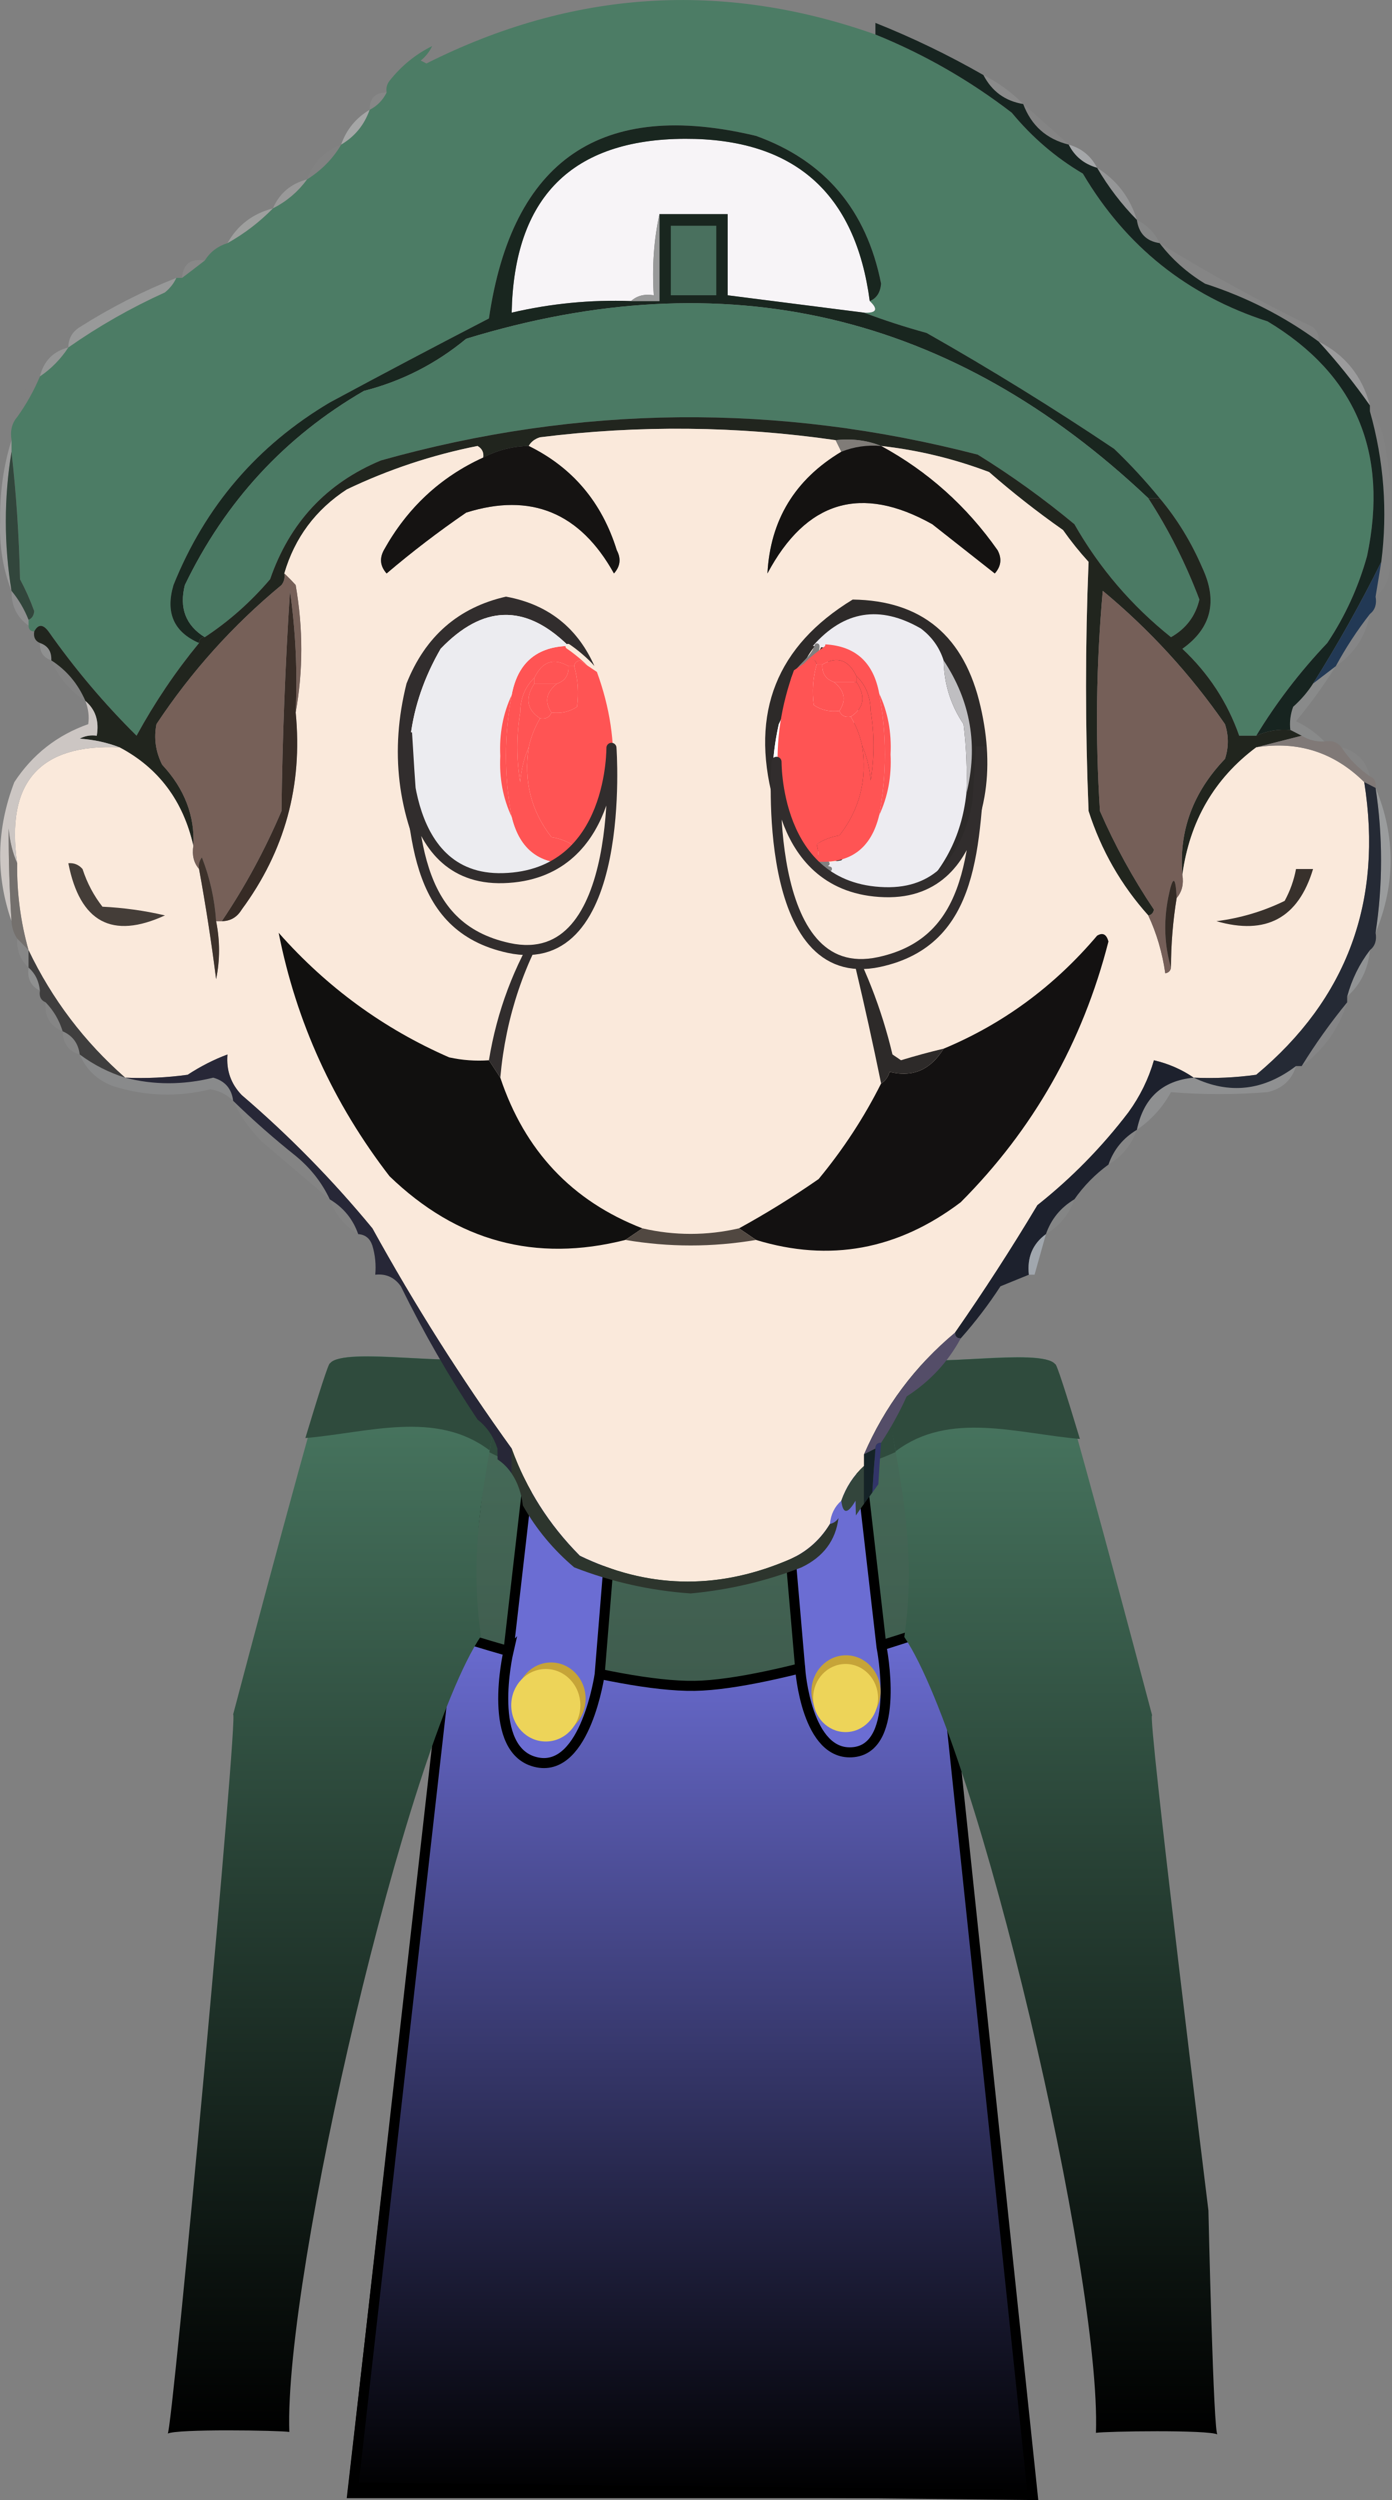 <svg version="1.1" xmlns="http://www.w3.org/2000/svg" xmlns:xlink="http://www.w3.org/1999/xlink" width="138.814" height="249.21" viewBox="0,0,138.814,249.21"><rect x="0" y="0" width="138.814" height="249.21" fill="#808080" stroke="none"/><defs><linearGradient x1="319.923" y1="175.459" x2="319.923" y2="307.459" gradientUnits="userSpaceOnUse" id="color-1"><stop offset="0" stop-color="#4c7b64"/><stop offset="1" stop-color="#2b2b2b"/></linearGradient><linearGradient x1="320.082" y1="221.496" x2="320.082" y2="308.146" gradientUnits="userSpaceOnUse" id="color-2"><stop offset="0" stop-color="#6b6dd3"/><stop offset="1" stop-color="#000000"/></linearGradient><linearGradient x1="355.96" y1="194.557" x2="355.96" y2="302.12" gradientUnits="userSpaceOnUse" id="color-3"><stop offset="0" stop-color="#4b7b64"/><stop offset="1" stop-color="#000000"/></linearGradient><linearGradient x1="284.132" y1="194.469" x2="284.132" y2="302.026" gradientUnits="userSpaceOnUse" id="color-4"><stop offset="0" stop-color="#4b7b64"/><stop offset="1" stop-color="#000000"/></linearGradient></defs><g transform="translate(-250.975,-59.441)"><g data-paper-data="{&quot;isPaintingLayer&quot;:true}" stroke-linecap="butt" stroke-linejoin="miter" stroke-miterlimit="10" stroke-dasharray="" stroke-dashoffset="0" style="mix-blend-mode: normal"><path d="M286.673,307.459l15.143,-131.842l37.783,-0.158l13.574,132z" fill="url(#color-1)" fill-rule="nonzero" stroke="#000000" stroke-width="2"/><path d="M299.54,204.072l3.121,-26.328l35.831,-0.142l2.767,26.106c0,0 -7.515,4.196 -21.559,4.51c-12.485,0.279 -20.16,-4.146 -20.16,-4.146z" fill="#2f4b3d" fill-rule="nonzero" stroke="#000000" stroke-width="0"/><path d="M286.203,307.396l9.625,-85.15c0,0 16.14,5.367 24.415,5.24c8.054,-0.123 24.591,-5.99 24.591,-5.99l9.125,86.65z" fill="url(#color-2)" fill-rule="nonzero" stroke="#000000" stroke-width="1"/><path d="M330.777,225.843l-2.722,-31.573l7.331,-1.111l3.5,30.462c0,0 1.98,9.946 -2.774,10.473c-4.72,0.523 -5.334,-8.251 -5.334,-8.251z" data-paper-data="{&quot;index&quot;:null}" fill="#6b6dd3" fill-rule="nonzero" stroke="#000000" stroke-width="1"/><path d="M301.666,224.121l3.5,-30.462l8.219,0.556l-2.611,32.129c0,0 -1.388,9.703 -6.189,8.778c-5.226,-1.007 -2.919,-11.001 -2.919,-11.001z" fill="#6b6dd3" fill-rule="nonzero" stroke="#000000" stroke-width="1"/><path d="M338.785,228.053c0,1.996 -1.543,3.614 -3.446,3.614c-1.903,0 -3.446,-1.618 -3.446,-3.614c0,-1.996 1.543,-3.614 3.446,-3.614c1.903,0 3.446,1.618 3.446,3.614z" fill="#c6a438" fill-rule="nonzero" stroke="none" stroke-width="0"/><path d="M309.374,228.77c0,1.996 -1.543,3.614 -3.446,3.614c-1.903,0 -3.446,-1.618 -3.446,-3.614c0,-1.996 1.543,-3.614 3.446,-3.614c1.903,0 3.446,1.618 3.446,3.614z" fill="#c6a438" fill-rule="nonzero" stroke="none" stroke-width="0"/><path d="M308.849,229.42c0,1.996 -1.543,3.614 -3.446,3.614c-1.903,0 -3.446,-1.618 -3.446,-3.614c0,-1.996 1.543,-3.614 3.446,-3.614c1.903,0 3.446,1.618 3.446,3.614z" fill="#edd459" fill-rule="nonzero" stroke="none" stroke-width="0"/><path d="M338.537,228.701c0,1.875 -1.449,3.395 -3.237,3.395c-1.788,0 -3.237,-1.52 -3.237,-3.395c0,-1.875 1.449,-3.395 3.237,-3.395c1.788,0 3.237,1.52 3.237,3.395z" fill="#edd459" fill-rule="nonzero" stroke="none" stroke-width="0"/><path d="M341.611,194.557c0.906,1.442 13.276,-0.944 14.535,0.889c0.319,-0.594 9.301,33.378 9.728,35c-0.593,-0.963 5.608,49.333 5.608,49.333c0,0 0.508,22.797 0.916,22.333c-0.888,-0.49 -11.188,-0.324 -12.131,-0.167c0.531,-15.625 -11.715,-68.291 -19.112,-79.333c2.254,-15.345 -5.01,-26.281 0.458,-28.056z" fill="url(#color-3)" fill-rule="evenodd" stroke="none" stroke-width="1"/><path d="M341.521,194.595c0.916,1.348 13.412,-0.882 14.684,0.831c0.104,-0.179 1.119,3.004 2.46,7.449c-6.172,-0.52 -13.014,-2.827 -18.353,1.218c-0.007,0.005 -0.014,0.011 -0.021,0.016c-0.982,-5.21 -1.761,-8.616 1.229,-9.514z" fill="#2f4b3d" fill-rule="nonzero" stroke="none" stroke-width="1"/><path d="M387.456,301.109c0.019,0.006 0.037,0.011 0.052,0.017c-0.017,0.013 -0.035,0.007 -0.052,-0.017z" fill="#2f4b3d" fill-rule="nonzero" stroke="none" stroke-width="1"/><path d="M298.939,222.524c-7.398,11.042 -19.643,63.708 -19.112,79.333c-0.943,-0.157 -11.243,-0.323 -12.131,0.167c0.408,0.464 7.116,-72.63 6.523,-71.667c0.427,-1.622 9.409,-35.594 9.728,-35c1.259,-1.833 13.628,0.553 14.535,-0.889c5.467,1.775 -1.796,12.711 0.458,28.056z" data-paper-data="{&quot;index&quot;:null}" fill="url(#color-4)" fill-rule="evenodd" stroke="none" stroke-width="1"/><path d="M298.571,194.506c2.99,0.898 2.211,4.304 1.229,9.514c-0.007,-0.005 -0.014,-0.011 -0.021,-0.016c-5.338,-4.045 -12.181,-1.738 -18.353,-1.218c1.342,-4.445 2.356,-7.628 2.46,-7.449c1.272,-1.713 13.768,0.517 14.684,-0.831z" data-paper-data="{&quot;index&quot;:null}" fill="#2f4b3d" fill-rule="nonzero" stroke="none" stroke-width="1"/><g stroke="none" stroke-width="1"><path d="M338.275,62.879c4.866,1.97 9.401,4.569 13.603,7.799c2.03,2.456 4.392,4.478 7.085,6.066c4.279,7.241 10.419,12.151 18.421,14.731c8.786,5.276 12.093,13.075 9.919,23.396c-0.867,3.115 -2.19,6.003 -3.968,8.665c-2.713,2.854 -5.075,5.936 -7.085,9.243c-0.567,0 -1.134,0 -1.7,0c-1.165,-3.326 -3.054,-6.214 -5.668,-8.665c2.891,-2.056 3.552,-4.752 1.984,-8.088c-1.096,-2.552 -2.513,-4.862 -4.251,-6.932c-1.395,-1.712 -2.907,-3.349 -4.534,-4.91c-6.089,-4.086 -12.324,-7.937 -18.704,-11.554c-2.173,-0.597 -4.25,-1.271 -6.235,-2.022c1.246,0.053 1.435,-0.332 0.567,-1.155c0.676,-0.272 1.054,-0.849 1.134,-1.733c-1.457,-7.353 -5.613,-12.263 -12.469,-14.731c-15.442,-3.695 -24.322,2.371 -26.639,18.197c-5.289,2.732 -10.579,5.524 -15.87,8.376c-7.241,4.295 -12.436,10.361 -15.587,18.197c-0.817,2.76 0.033,4.685 2.551,5.777c-2.349,2.852 -4.427,5.933 -6.235,9.243c-3.23,-3.196 -6.158,-6.662 -8.785,-10.398c-0.554,-0.736 -1.026,-0.736 -1.417,0c-0.378,0 -0.567,-0.192 -0.567,-0.578c0,-0.192 0,-0.385 0,-0.578c0.338,-0.136 0.527,-0.425 0.567,-0.867c-0.395,-1.094 -0.867,-2.152 -1.417,-3.177c-0.097,-4.339 -0.38,-8.576 -0.85,-12.709c0,-0.385 0,-0.77 0,-1.155c-0.152,-0.924 0.037,-1.694 0.567,-2.311c0.897,-1.249 1.653,-2.597 2.267,-4.044c1.134,-0.77 2.078,-1.733 2.834,-2.888c3.031,-2.123 6.243,-3.953 9.636,-5.488c0.499,-0.409 0.877,-0.891 1.134,-1.444c0.189,0 0.378,0 0.567,0c0.778,-0.584 1.533,-1.162 2.267,-1.733c0.531,-0.852 1.287,-1.429 2.267,-1.733c1.675,-0.937 3.187,-2.093 4.534,-3.466c1.365,-0.694 2.499,-1.656 3.401,-2.888c1.445,-0.911 2.579,-2.066 3.401,-3.466c1.368,-0.815 2.313,-1.97 2.834,-3.466c0.756,-0.385 1.322,-0.963 1.7,-1.733c-0.074,-0.427 0.02,-0.812 0.283,-1.155c1.179,-1.494 2.596,-2.65 4.251,-3.466c-0.257,0.554 -0.634,1.035 -1.134,1.444c0.189,0.096 0.378,0.193 0.567,0.289c14.572,-7.326 29.498,-8.289 44.777,-2.888z" fill="#4c7c65" fill-rule="evenodd"/><path d="M289.53,68.656c-0.378,0.77 -0.945,1.348 -1.7,1.733c0,-1.155 0.567,-1.733 1.7,-1.733z" fill="#fafbfb" fill-rule="evenodd" opacity="0.063"/><path d="M349.044,66.923c1.483,0.743 2.806,1.706 3.968,2.888c-1.799,-0.295 -3.122,-1.258 -3.968,-2.888z" fill="#e2e6e7" fill-rule="evenodd" opacity="0.102"/><path d="M287.83,70.389c-0.521,1.496 -1.466,2.651 -2.834,3.466c0.521,-1.496 1.466,-2.651 2.834,-3.466z" fill="#e7eaea" fill-rule="evenodd" opacity="0.361"/><path d="M353.011,69.811c1.575,1.364 3.087,2.712 4.534,4.044c-2.218,-0.549 -3.73,-1.897 -4.534,-4.044z" fill="#dee1e3" fill-rule="evenodd" opacity="0.051"/><path d="M337.708,89.452c0.868,0.823 0.679,1.208 -0.567,1.155c-4.537,-0.578 -9.071,-1.156 -13.603,-1.733c0,-2.696 0,-5.392 0,-8.088c-2.267,0 -4.534,0 -6.802,0c-0.559,2.582 -0.748,5.278 -0.567,8.088c-0.906,-0.155 -1.662,0.038 -2.267,0.578c-4.025,-0.144 -7.993,0.241 -11.903,1.155c0.239,-11.509 6.002,-17.285 17.287,-17.33c10.856,-0.025 16.996,5.367 18.421,16.175z" fill="#f7f4f7" fill-rule="evenodd"/><path d="M357.546,73.855c1.278,0.36 2.222,1.131 2.834,2.311c-1.301,-0.367 -2.245,-1.137 -2.834,-2.311z" fill="#ccd0d3" fill-rule="evenodd" opacity="0.498"/><path d="M284.996,73.855c-0.822,1.4 -1.955,2.555 -3.401,3.466c0.602,-1.663 1.736,-2.818 3.401,-3.466z" fill="#eceeed" fill-rule="evenodd" opacity="0.029"/><path d="M281.595,77.321c-0.902,1.232 -2.035,2.195 -3.401,2.888c0.645,-1.494 1.779,-2.457 3.401,-2.888z" fill="#eeefef" fill-rule="evenodd" opacity="0.231"/><path d="M360.38,76.166c1.968,1.234 3.291,2.967 3.968,5.199c-1.535,-1.565 -2.858,-3.298 -3.968,-5.199z" fill="#e1e4e8" fill-rule="evenodd" opacity="0.22"/><path d="M278.194,80.209c-1.348,1.374 -2.859,2.529 -4.534,3.466c1.002,-1.785 2.514,-2.94 4.534,-3.466z" fill="#e2e4e3" fill-rule="evenodd" opacity="0.306"/><path d="M364.347,81.365c1.043,0.521 1.799,1.291 2.267,2.311c-1.322,-0.193 -2.078,-0.963 -2.267,-2.311z" fill="#d5dada" fill-rule="evenodd" opacity="0.065"/><path d="M338.275,61.724c3.716,1.481 7.306,3.214 10.769,5.199c0.846,1.631 2.169,2.594 3.968,2.888c0.805,2.147 2.316,3.495 4.534,4.044c0.589,1.173 1.533,1.944 2.834,2.311c1.11,1.901 2.432,3.634 3.968,5.199c0.189,1.348 0.945,2.118 2.267,2.311c1.217,1.6 2.729,2.948 4.534,4.044c4.11,1.324 7.889,3.25 11.336,5.777c1.831,1.994 3.532,4.112 5.101,6.355c0,0.193 0,0.385 0,0.578c1.399,4.963 1.777,9.97 1.134,15.02c-2.052,4.139 -4.319,8.182 -6.802,12.131c-0.543,0.845 -1.204,1.615 -1.984,2.311c-0.278,0.747 -0.372,1.518 -0.283,2.311c-1.202,-0.101 -2.336,0.092 -3.401,0.578c2.01,-3.307 4.372,-6.389 7.085,-9.243c1.778,-2.662 3.1,-5.55 3.968,-8.665c2.174,-10.321 -1.132,-18.12 -9.919,-23.396c-8.001,-2.579 -14.142,-7.49 -18.421,-14.731c-2.693,-1.587 -5.055,-3.609 -7.085,-6.066c-4.202,-3.229 -8.737,-5.829 -13.603,-7.799c0,-0.385 0,-0.77 0,-1.155z" fill="#16231f" fill-rule="evenodd" opacity="0.986"/><path d="M271.393,85.409c-0.734,0.571 -1.49,1.149 -2.267,1.733c0.11,-1.393 0.866,-1.971 2.267,-1.733z" fill="#f3f3f3" fill-rule="evenodd" opacity="0.071"/><path d="M337.708,89.452c-1.424,-10.808 -7.564,-16.2 -18.421,-16.175c-11.285,0.045 -17.048,5.822 -17.287,17.33c3.91,-0.914 7.877,-1.299 11.903,-1.155c0.945,0 1.889,0 2.834,0c0,-2.888 0,-5.777 0,-8.665c2.267,0 4.534,0 6.802,0c0,2.696 0,5.392 0,8.088c4.532,0.577 9.066,1.155 13.603,1.733c1.984,0.751 4.062,1.425 6.235,2.022c6.38,3.616 12.615,7.468 18.704,11.554c1.627,1.561 3.139,3.198 4.534,4.91c-0.378,0 -0.756,0 -1.134,0c-19.553,-18.489 -42.224,-23.785 -68.015,-15.886c-3.021,2.5 -6.422,4.233 -10.202,5.199c-7.88,4.566 -13.831,11.017 -17.854,19.352c-0.578,2.28 0.083,4.013 1.984,5.199c-0.378,0 -0.567,0.192 -0.567,0.578c-2.518,-1.092 -3.368,-3.017 -2.551,-5.777c3.151,-7.836 8.346,-13.902 15.587,-18.197c5.292,-2.852 10.581,-5.644 15.87,-8.376c2.317,-15.826 11.197,-21.892 26.639,-18.197c6.857,2.468 11.013,7.378 12.469,14.731c-0.079,0.884 -0.457,1.461 -1.134,1.733z" fill="#19261f" fill-rule="evenodd"/><path d="M317.87,81.942c1.512,0 3.023,0 4.534,0c0,2.311 0,4.621 0,6.932c-1.512,0 -3.023,0 -4.534,0c0,-2.311 0,-4.621 0,-6.932z" fill="#49705e" fill-rule="evenodd"/><path d="M268.559,87.142c-0.257,0.554 -0.634,1.035 -1.134,1.444c-3.392,1.535 -6.604,3.365 -9.636,5.488c0.006,-0.877 0.384,-1.551 1.134,-2.022c3.084,-1.957 6.296,-3.593 9.636,-4.91z" fill="#dee0e0" fill-rule="evenodd" opacity="0.259"/><path d="M316.736,80.787c0,2.888 0,5.777 0,8.665c-0.945,0 -1.889,0 -2.834,0c0.605,-0.54 1.361,-0.732 2.267,-0.578c-0.181,-2.809 0.008,-5.505 0.567,-8.088z" fill="#989999" fill-rule="evenodd"/><path d="M366.614,83.675c4.95,3.063 10.052,5.855 15.303,8.376c0.426,0.388 0.616,0.869 0.567,1.444c-3.447,-2.527 -7.226,-4.453 -11.336,-5.777c-1.806,-1.096 -3.317,-2.444 -4.534,-4.044z" fill="#dfe2e3" fill-rule="evenodd" opacity="0.061"/><path d="M365.481,109.094c2.047,3.158 3.748,6.527 5.101,10.109c-0.388,1.652 -1.333,2.904 -2.834,3.755c-3.935,-3.142 -7.147,-6.897 -9.636,-11.265c-3.054,-2.535 -6.266,-4.846 -9.636,-6.932c-19.911,-5.159 -39.749,-4.966 -59.513,0.578c-5.421,2.252 -9.105,6.199 -11.052,11.842c-1.944,2.275 -4.117,4.201 -6.518,5.777c-1.9,-1.186 -2.562,-2.919 -1.984,-5.199c4.023,-8.335 9.974,-14.786 17.854,-19.352c3.781,-0.966 7.181,-2.699 10.202,-5.199c25.791,-7.898 48.463,-2.603 68.015,15.886z" fill="#4b7a64" fill-rule="evenodd"/><path d="M257.79,94.074c-0.756,1.155 -1.7,2.118 -2.834,2.888c0.378,-1.54 1.323,-2.503 2.834,-2.888z" fill="#e2e4e3" fill-rule="evenodd" opacity="0.22"/><path d="M382.485,93.496c2.636,1.324 4.336,3.442 5.101,6.355c-1.569,-2.242 -3.27,-4.36 -5.101,-6.355z" fill="#e4e7ea" fill-rule="evenodd" opacity="0.271"/><path d="M254.956,96.962c-0.614,1.447 -1.37,2.794 -2.267,4.044c0.031,-1.799 0.787,-3.147 2.267,-4.044z" fill="#e3e4e4" fill-rule="evenodd" opacity="0.008"/><path d="M365.481,109.094c0.378,0 0.756,0 1.134,0c1.738,2.07 3.155,4.381 4.251,6.932c1.568,3.336 0.907,6.032 -1.984,8.088c2.613,2.451 4.503,5.34 5.668,8.665c0.567,0 1.134,0 1.7,0c1.065,-0.486 2.199,-0.679 3.401,-0.578c0.378,0.192 0.756,0.385 1.134,0.578c-1.512,0.385 -3.023,0.77 -4.534,1.155c-4.18,3.119 -6.637,7.356 -7.368,12.709c-0.36,-4.371 1.056,-8.223 4.251,-11.554c0.378,-1.155 0.378,-2.311 0,-3.466c-3.461,-4.992 -7.523,-9.421 -12.186,-13.287c-0.661,7.31 -0.756,14.627 -0.283,21.952c1.5,3.442 3.294,6.715 5.385,9.821c-0.07,0.351 -0.259,0.543 -0.567,0.578c-2.709,-3.018 -4.693,-6.484 -5.951,-10.398c-0.338,-8.304 -0.338,-16.584 0,-24.84c-0.918,-1.006 -1.768,-2.065 -2.551,-3.177c-2.576,-1.808 -5.031,-3.734 -7.368,-5.777c-3.492,-1.323 -7.082,-2.19 -10.769,-2.6c-1.388,-0.562 -2.899,-0.755 -4.534,-0.578c-9.804,-1.418 -19.629,-1.514 -29.473,-0.289c-0.519,0.161 -0.897,0.45 -1.134,0.867c-1.61,0.034 -3.121,0.42 -4.534,1.155c0.074,-0.506 -0.115,-0.891 -0.567,-1.155c-4.543,0.904 -8.889,2.348 -13.036,4.333c-3.116,2.032 -5.194,4.825 -6.235,8.376c0.074,0.427 -0.02,0.812 -0.283,1.155c-4.841,4.002 -8.998,8.623 -12.469,13.864c-0.274,1.394 -0.085,2.742 0.567,4.044c2.229,2.393 3.268,5.089 3.117,8.088c-1.023,-4.495 -3.48,-7.769 -7.368,-9.821c-1.208,-0.47 -2.53,-0.759 -3.968,-0.867c0.537,-0.279 1.104,-0.375 1.7,-0.289c0.253,-1.45 -0.125,-2.605 -1.134,-3.466c-0.743,-1.717 -1.876,-3.066 -3.401,-4.044c0.041,-0.882 -0.337,-1.46 -1.134,-1.733c-0.475,-0.198 -0.664,-0.582 -0.567,-1.155c0.391,-0.736 0.863,-0.736 1.417,0c2.627,3.736 5.556,7.202 8.785,10.398c1.808,-3.31 3.886,-6.391 6.235,-9.243c0,-0.385 0.189,-0.578 0.567,-0.578c2.401,-1.576 4.575,-3.501 6.518,-5.777c1.948,-5.643 5.632,-9.591 11.052,-11.842c19.764,-5.544 39.602,-5.736 59.513,-0.578c3.369,2.086 6.581,4.397 9.636,6.932c2.488,4.368 5.7,8.123 9.636,11.265c1.501,-0.851 2.446,-2.103 2.834,-3.755c-1.353,-3.582 -3.054,-6.952 -5.101,-10.109z" fill="#21251e" fill-rule="evenodd"/><path d="M334.307,103.317c0.189,0.385 0.378,0.77 0.567,1.155c-4.629,2.769 -7.085,6.813 -7.368,12.131c3.866,-7.246 9.345,-8.884 16.437,-4.91c2.078,1.637 4.156,3.274 6.235,4.91c0.631,-0.707 0.726,-1.477 0.283,-2.311c-3.085,-4.397 -6.958,-7.863 -11.619,-10.398c3.687,0.41 7.277,1.277 10.769,2.6c2.337,2.043 4.793,3.969 7.368,5.777c0.782,1.112 1.632,2.172 2.551,3.177c-0.338,8.257 -0.338,16.537 0,24.84c1.258,3.914 3.242,7.38 5.951,10.398c0.832,1.77 1.399,3.695 1.7,5.777c0.344,-0.072 0.533,-0.264 0.567,-0.578c0.003,-2.33 0.192,-4.641 0.567,-6.932c0.529,-0.617 0.719,-1.387 0.567,-2.311c0.732,-5.353 3.188,-9.59 7.368,-12.709c4.184,-0.655 7.774,0.5 10.769,3.466c1.885,11.884 -1.705,21.608 -10.769,29.173c-2.07,0.288 -4.148,0.384 -6.235,0.289c-1.193,-0.816 -2.515,-1.393 -3.968,-1.733c-0.533,1.857 -1.383,3.59 -2.551,5.199c-2.645,3.466 -5.668,6.547 -9.069,9.243c-2.604,4.352 -5.344,8.588 -8.219,12.709c-3.99,3.332 -7.013,7.376 -9.069,12.131c0,0.385 0,0.77 0,1.155c-1.035,0.951 -1.791,2.107 -2.267,3.466c-0.665,0.586 -1.043,1.356 -1.134,2.311c-1.075,1.767 -2.587,3.019 -4.534,3.755c-6.922,2.84 -13.723,2.648 -20.405,-0.578c-3.065,-3.078 -5.332,-6.64 -6.802,-10.687c-5.04,-6.99 -9.669,-14.307 -13.886,-21.952c-3.968,-4.814 -8.313,-9.243 -13.036,-13.287c-1.079,-1.121 -1.551,-2.469 -1.417,-4.044c-1.366,0.51 -2.688,1.184 -3.968,2.022c-2.07,0.288 -4.148,0.384 -6.235,0.289c-4.078,-3.575 -7.289,-7.812 -9.636,-12.709c-0.795,-2.821 -1.173,-5.71 -1.134,-8.665c-1.156,-8.064 2.245,-11.915 10.202,-11.554c3.889,2.052 6.345,5.326 7.368,9.821c-0.152,0.924 0.037,1.694 0.567,2.311c0.668,3.635 1.235,7.294 1.7,10.976c0.392,-1.889 0.392,-3.814 0,-5.777c0.189,0 0.378,0 0.567,0c0.86,-0.006 1.521,-0.391 1.984,-1.155c4.303,-5.831 6.098,-12.378 5.385,-19.641c0.748,-4.146 0.748,-8.382 0,-12.709c-0.387,-0.429 -0.765,-0.814 -1.134,-1.155c1.041,-3.552 3.119,-6.344 6.235,-8.376c4.147,-1.984 8.493,-3.429 13.036,-4.333c0.452,0.264 0.641,0.649 0.567,1.155c-4.274,1.947 -7.58,5.028 -9.919,9.243c-0.443,0.834 -0.348,1.604 0.283,2.311c2.544,-2.162 5.188,-4.184 7.935,-6.066c6.446,-2.027 11.359,-0.005 14.737,6.066c0.631,-0.707 0.726,-1.477 0.283,-2.311c-1.488,-4.787 -4.416,-8.253 -8.785,-10.398c0.237,-0.417 0.614,-0.706 1.134,-0.867c9.845,-1.225 19.669,-1.129 29.473,0.289zM331.306,126.923l-0.013,-0.121c0.357,-1.07 1.401,-1.746 1.413,-2.979c0,0 0,-0.25 -0.25,-0.25c-0.25,0 -0.25,0.25 -0.25,0.25c0,0.013 0,0.026 0,0.04c-0.049,0.046 -0.071,0.1 -0.071,0.1c-0.45,1.182 -1.911,1.896 -2.275,3.159c-0.245,0.851 0.13,0.788 0.501,0.454l-0.017,0.034c0,0 -0.112,0.224 0.112,0.335c0.224,0.112 0.335,-0.112 0.335,-0.112l0.144,-0.291c0.031,-0.12 0.056,-0.246 0.072,-0.374c0.015,0.002 0.032,0.004 0.05,0.004c0.25,0 0.25,-0.25 0.25,-0.25zM333.456,145.273l-0.204,0.019c-0.347,-0.426 -0.776,-0.683 -1.179,-1.026c-0.176,-0.268 -0.353,-0.513 -0.549,-0.672c0,0 -0.195,-0.156 -0.351,0.039c-0.156,0.195 0.039,0.351 0.039,0.351c0.069,0.054 0.135,0.114 0.197,0.177c-0.036,0.131 0.071,0.238 0.071,0.238c0.133,0.133 0.267,0.255 0.402,0.371c0.4,0.601 0.759,1.256 1.492,1.461l0.267,0.067c0,0 0.243,0.061 0.303,-0.182c0.061,-0.243 -0.182,-0.303 -0.182,-0.303l-0.221,-0.055c0.073,-0.023 0.166,-0.083 0.166,-0.235c0,-0.25 -0.25,-0.25 -0.25,-0.25z" fill="#fae9db" fill-rule="nonzero"/><path d="M334.307,103.317c1.635,-0.177 3.147,0.016 4.534,0.578c-1.389,-0.117 -2.711,0.076 -3.968,0.578c-0.189,-0.385 -0.378,-0.77 -0.567,-1.155z" fill="#807c78" fill-rule="evenodd"/><path d="M303.7,103.894c4.369,2.145 7.297,5.611 8.785,10.398c0.443,0.834 0.348,1.604 -0.283,2.311c-3.378,-6.071 -8.29,-8.093 -14.737,-6.066c-2.747,1.882 -5.391,3.903 -7.935,6.066c-0.631,-0.707 -0.726,-1.477 -0.283,-2.311c2.339,-4.215 5.645,-7.296 9.919,-9.243c1.413,-0.736 2.924,-1.121 4.534,-1.155z" fill="#151312" fill-rule="evenodd"/><path d="M387.586,100.428c0.733,0.775 1.205,1.738 1.417,2.888c0.801,4.208 0.99,8.445 0.567,12.709c-0.056,1.244 -0.529,2.206 -1.417,2.888c0.189,-1.155 0.378,-2.311 0.567,-3.466c0.644,-5.05 0.266,-10.057 -1.134,-15.02z" fill="#e8ebef" fill-rule="evenodd" opacity="0.019"/><path d="M338.841,103.894c4.661,2.535 8.534,6.002 11.619,10.398c0.443,0.834 0.348,1.604 -0.283,2.311c-2.078,-1.637 -4.156,-3.274 -6.235,-4.91c-7.092,-3.973 -12.571,-2.336 -16.437,4.91c0.283,-5.319 2.739,-9.363 7.368,-12.131c1.257,-0.502 2.579,-0.694 3.968,-0.578z" fill="#141211" fill-rule="evenodd"/><path d="M252.122,103.317c0,0.385 0,0.77 0,1.155c-0.756,4.621 -0.756,9.243 0,13.864c-0.848,-2.151 -1.226,-4.461 -1.134,-6.932c-0.045,-2.838 0.333,-5.534 1.134,-8.088z" fill="#e8e9e9" fill-rule="evenodd" opacity="0.258"/><path d="M252.122,104.472c0.47,4.133 0.753,8.37 0.85,12.709c0.55,1.025 1.022,2.084 1.417,3.177c-0.04,0.442 -0.229,0.731 -0.567,0.867c-0.433,-1.079 -0.999,-2.042 -1.7,-2.888c-0.756,-4.621 -0.756,-9.243 0,-13.864z" fill="#32463c" fill-rule="evenodd"/><path d="M368.882,146.643c0.152,0.924 -0.037,1.694 -0.567,2.311c-0.109,-2.281 -0.393,-2.281 -0.85,0c-0.46,2.42 -0.366,4.731 0.283,6.932c-0.034,0.314 -0.223,0.506 -0.567,0.578c-0.302,-2.081 -0.868,-4.007 -1.7,-5.777c0.308,-0.035 0.497,-0.227 0.567,-0.578c-2.09,-3.106 -3.885,-6.379 -5.385,-9.821c-0.472,-7.325 -0.377,-14.642 0.283,-21.952c4.663,3.866 8.725,8.295 12.186,13.287c0.378,1.155 0.378,2.311 0,3.466c-3.194,3.331 -4.611,7.182 -4.251,11.554z" fill="#755f58" fill-rule="evenodd"/><path d="M294.915,124.113c-3.242,5.61 -3.998,11.58 -2.267,17.908c0.953,2.514 2.37,4.729 4.251,6.643c2.284,1.567 4.74,1.856 7.368,0.867c-0.765,0.664 -0.671,1.05 0.283,1.155c0.645,-0.282 1.306,-0.475 1.984,-0.578c-3.233,5.07 -5.123,10.655 -5.668,16.753c-0.378,-0.578 -0.756,-1.155 -1.134,-1.733c0.796,-4.888 2.497,-9.413 5.101,-13.576c-4.871,0.932 -8.555,-0.705 -11.052,-4.91c-3.19,-6.022 -3.945,-12.376 -2.267,-19.064c1.86,-4.694 5.166,-7.582 9.919,-8.665c2.228,0.407 4.105,1.256 5.632,2.547c1.328,1.123 2.39,2.58 3.188,4.371c-0.645,-0.765 -1.774,-1.688 -2.489,-2.165c0,0 -0.141,-0.094 -0.269,-0.011c-4.216,-4.043 -8.409,-3.891 -12.58,0.457z" fill="#312d2d" fill-rule="nonzero"/><path d="M308.801,125.269c-0.344,0.072 -0.533,0.264 -0.567,0.578c-0.189,0 -0.378,0 -0.567,0c-1.481,-0.862 -2.615,-0.477 -3.401,1.155c-0.924,0.882 -1.396,2.037 -1.417,3.466c-0.378,2.311 -0.378,4.621 0,6.932c0.108,-1.276 0.392,-2.431 0.85,-3.466c-0.517,3.364 0.239,6.349 2.267,8.954c0.815,0.127 1.571,0.415 2.267,0.867c-0.212,0.722 -0.212,1.3 0,1.733c-3.357,0.236 -5.436,-1.305 -6.235,-4.621c-0.756,-4.044 -0.756,-8.088 0,-12.131c0.563,-3.092 2.355,-4.725 5.374,-4.898c-0.03,0.151 0.113,0.246 0.113,0.246c0.554,0.369 1.439,1.059 2.059,1.697c-0.246,-0.168 -0.494,-0.338 -0.743,-0.511z" fill="#ff5454" fill-rule="nonzero"/><path d="M252.122,118.336c0.701,0.846 1.268,1.809 1.7,2.888c0,0.192 0,0.385 0,0.578c-1.156,-0.815 -1.722,-1.97 -1.7,-3.466z" fill="#e6e8ea" fill-rule="evenodd" opacity="0.141"/><path d="M388.719,115.448c-0.189,1.155 -0.378,2.311 -0.567,3.466c0.134,0.746 -0.054,1.323 -0.567,1.733c-1.272,1.629 -2.406,3.362 -3.401,5.199c-0.756,0.578 -1.512,1.155 -2.267,1.733c2.483,-3.949 4.75,-7.993 6.802,-12.131z" fill="#223955" fill-rule="evenodd" opacity="0.996"/><path d="M302,128.735c-0.867,1.846 -1.245,3.868 -1.134,6.066c-0.111,2.198 0.266,4.22 1.134,6.066c0.799,3.316 2.878,4.857 6.235,4.621c-1.134,1.541 -2.456,2.888 -3.968,4.044c-2.629,0.989 -5.085,0.7 -7.368,-0.867c-1.881,-1.914 -3.298,-4.129 -4.251,-6.643c-1.731,-6.329 -0.975,-12.298 2.267,-17.908c4.228,-4.407 8.479,-4.503 12.753,-0.289c-1.033,0.027 -1.929,0.215 -2.689,0.566c-1.592,0.736 -2.585,2.183 -2.979,4.344z" fill="#ececf0" fill-rule="evenodd"/><path d="M332.072,144.266c-0.078,-0.119 -0.157,-0.233 -0.237,-0.338c4.201,-2.43 5.403,-6.339 3.605,-11.727c0.707,-0.482 1.085,-1.252 1.134,-2.311c-0.095,-0.77 -0.189,-1.541 -0.283,-2.311c-0.217,-0.321 -0.5,-0.514 -0.85,-0.578c-0.805,-1.646 -1.938,-2.031 -3.401,-1.155c-0.203,0.207 -0.407,0.414 -0.61,0.622c0.356,-0.731 0.983,-1.305 1.199,-2.099c0.134,-0.198 0.248,-0.401 0.325,-0.616l0.083,0.036l0.098,-0.228c0.014,-0.032 0.022,-0.067 0.022,-0.104c0,-0.138 -0.112,-0.25 -0.25,-0.25c-0.061,0 -0.118,0.022 -0.161,0.059l-0.199,0.166l0.003,0.003l-0.011,0.004c-0.046,0.046 -0.092,0.092 -0.138,0.138c-0.195,0.034 -0.195,0.246 -0.195,0.246c0,0.013 0,0.026 0,0.04c-0.049,0.046 -0.071,0.1 -0.071,0.1c-0.005,0.014 -0.011,0.027 -0.016,0.041c-0.223,0.257 -0.458,0.62 -0.672,1c-0.597,0.665 -1.342,1.267 -1.587,2.119c-0.245,0.851 0.13,0.788 0.501,0.454l-0.017,0.034c0,0 -0.106,0.212 0.095,0.327c-0.598,1.202 -1.198,2.431 -1.799,3.686c-0.562,2.474 -0.752,4.977 -0.567,7.51c-2.289,-8.668 0.357,-15.311 7.935,-19.93c6.904,0.091 11.155,3.654 12.753,10.687c0.74,3.204 0.87,6.19 0.39,8.959c-0.615,3.547 -2.231,6.737 -4.848,9.57c-0.071,-0.101 -0.208,-0.101 -0.208,-0.101l-0.104,0.003c-1.684,0.285 -3.576,0.684 -5.286,0.439c-0.717,-0.178 -1.352,-0.481 -1.947,-0.848c2.048,0.652 4.43,1.065 6.321,0.469c0.047,-0 0.094,-0.001 0.14,-0.001h0.25c0.138,0 0.25,-0.112 0.25,-0.25c0,-0.138 -0.112,-0.25 -0.25,-0.25h-0.312v0c-1.524,0.008 -3.432,0.282 -4.852,-0.297c-1.182,-0.394 -2.205,-0.987 -3.202,-1.635c0.721,0.151 1.333,0.251 1.634,0.304c1.715,0.34 4.198,0.624 5.746,1.415l0.174,0.026c0,0 0.25,0 0.25,-0.25c0,-0.25 -0.25,-0.25 -0.25,-0.25l0.049,0.026c-1.631,-0.801 -4.089,-1.099 -5.879,-1.46c-0.879,-0.139 -1.953,-0.348 -2.957,-0.634c-0.455,-0.304 -0.916,-0.608 -1.397,-0.897c0,0 -0.214,-0.129 -0.343,0.086c-0,0 -0,0 -0,0c-0.019,-0.016 -0.038,-0.032 -0.057,-0.048zM342.176,130.44c0.138,0 0.25,-0.112 0.25,-0.25c0,-0.138 -0.112,-0.25 -0.25,-0.25c-0.138,0 -0.25,0.112 -0.25,0.25c0,0.138 0.112,0.25 0.25,0.25z" fill="#2d2a29" fill-rule="nonzero"/><path d="M333.661,145.676c0.013,-0.018 0.025,-0.04 0.033,-0.065c0.006,0.002 0.012,0.003 0.018,0.005c0.814,0.544 1.609,1.089 2.458,1.559c-0.316,-0.108 -0.632,-0.227 -0.948,-0.355c-0.511,-0.392 -1.02,-0.79 -1.562,-1.144z" fill="#2d2a29" fill-rule="nonzero"/><path d="M345.076,163.973c-1.308,2.12 -3.102,2.89 -5.385,2.311c-0.158,0.529 -0.441,0.914 -0.85,1.155c-0.789,-3.86 -1.639,-7.71 -2.551,-11.554c-2.073,-3.743 -4.245,-7.401 -6.518,-10.976c0.356,-0.139 0.698,-0.286 1.024,-0.44c0.928,1.233 2.551,2.117 3.899,2.672c0.119,0.051 0.24,0.102 0.365,0.152c1.075,0.815 2.151,1.604 3.547,1.956c1.722,0.245 3.582,-0.122 5.291,-0.408c-0.516,0.531 -1.069,1.05 -1.657,1.555c-2.408,0.65 -4.864,1.035 -7.368,1.155c2.306,4.063 4.007,8.395 5.101,12.998c0.283,0.192 0.567,0.385 0.85,0.578c1.415,-0.433 2.832,-0.818 4.251,-1.155z" fill="#2d2a29" fill-rule="nonzero"/><path d="M331.967,144.999c0.03,0.014 0.06,0.029 0.091,0.043c0.016,0.025 0.032,0.049 0.049,0.074c-0.047,-0.038 -0.094,-0.077 -0.14,-0.117z" fill="#2d2a29" fill-rule="nonzero"/><path d="M345.076,125.269c0.037,2.327 0.698,4.445 1.984,6.355c0.283,2.303 0.377,4.613 0.283,6.932c-0.474,4.336 -2.363,7.897 -5.668,10.687c-2.025,0.812 -4.103,1.004 -6.235,0.578c-1.322,-1.348 -2.645,-2.696 -3.968,-4.044c0.331,-0.056 0.661,-0.112 0.992,-0.169c0.239,0.284 0.521,0.516 0.907,0.624l0.267,0.067c0,0 0.243,0.061 0.303,-0.182c0.061,-0.243 -0.182,-0.303 -0.182,-0.303l-0.221,-0.055c0.073,-0.023 0.166,-0.083 0.166,-0.235c0,-0.05 -0.01,-0.089 -0.026,-0.121c0.398,-0.068 0.796,-0.135 1.194,-0.203c1.61,-1.747 2.744,-3.769 3.401,-6.066c0.376,-1.334 0.565,-2.779 0.567,-4.333c0.111,-2.198 -0.266,-4.22 -1.134,-6.066c-0.704,-2.765 -2.372,-4.373 -5.005,-4.823c0.001,-0.029 0.002,-0.059 0.003,-0.089c0,0 0,-0.25 -0.25,-0.25c-0.25,0 -0.25,0.25 -0.25,0.25c0,0.006 0,0.013 0,0.019c-0.055,-0.006 -0.11,-0.012 -0.166,-0.017c3.092,-3.518 6.681,-4.096 10.769,-1.733c1.099,0.827 1.855,1.886 2.267,3.177z" fill="#edecf1" fill-rule="evenodd"/><path d="M280.462,130.468c0.713,7.263 -1.081,13.81 -5.385,19.641c-0.463,0.764 -1.124,1.149 -1.984,1.155c2.311,-3.43 4.295,-7.089 5.951,-10.976c0.095,-7.325 0.378,-14.642 0.85,-21.952c0.565,4.025 0.754,8.069 0.567,12.131z" fill="#362b25" fill-rule="evenodd"/><path d="M387.586,120.647c-0.432,2.236 -1.566,3.969 -3.401,5.199c0.995,-1.837 2.128,-3.57 3.401,-5.199z" fill="#e5eaee" fill-rule="evenodd" opacity="0.059"/><path d="M254.956,123.536c0.797,0.273 1.175,0.851 1.134,1.733c-0.797,-0.273 -1.175,-0.851 -1.134,-1.733z" fill="#e8eaec" fill-rule="evenodd" opacity="0.149"/><path d="M256.089,125.269c1.524,0.978 2.658,2.326 3.401,4.044c-1.524,-0.978 -2.658,-2.326 -3.401,-4.044z" fill="#cacdd0" fill-rule="evenodd" opacity="0.051"/><path d="M307.668,125.846c0.041,0.882 -0.337,1.46 -1.134,1.733c-0.756,0 -1.512,0 -2.267,0c0,-0.192 0,-0.385 0,-0.578c0.786,-1.633 1.92,-2.018 3.401,-1.155z" fill="#ff5454" fill-rule="evenodd"/><path d="M335.441,127.002c0,0.192 0,0.385 0,0.578c-0.756,0 -1.512,0 -2.267,0c-0.797,-0.273 -1.175,-0.851 -1.134,-1.733c1.462,-0.876 2.596,-0.49 3.401,1.155z" fill="#ffffff" fill-rule="evenodd"/><path d="M310.502,126.424c2.576,7.052 2.104,13.985 -1.417,20.797c-0.984,0.903 -1.834,1.866 -2.551,2.888c-0.677,0.103 -1.339,0.295 -1.984,0.578c-0.954,-0.106 -1.049,-0.491 -0.283,-1.155c1.512,-1.155 2.834,-2.503 3.968,-4.044c-0.212,-0.433 -0.212,-1.011 0,-1.733c-0.697,-0.451 -1.452,-0.74 -2.267,-0.867c-2.028,-2.605 -2.784,-5.59 -2.267,-8.954c0.223,-1.031 0.6,-1.993 1.134,-2.888c0.562,0.099 0.94,-0.094 1.134,-0.578c0.932,0.124 1.782,-0.069 2.551,-0.578c0.189,-1.356 0.095,-2.704 -0.283,-4.044c0.034,-0.314 0.223,-0.506 0.567,-0.578c0.577,0.4 1.144,0.785 1.7,1.155z" fill="#ff5454" fill-rule="evenodd"/><path d="M333.173,127.579c0,0.192 0,0.385 0,0.578c-0.565,0.05 -1.037,-0.143 -1.417,-0.578c-0.253,1.841 0.597,2.803 2.551,2.888c0,0.192 0,0.385 0,0.578c-2.485,0.06 -3.653,-1.019 -3.503,-3.238l0.131,-0.264c0.031,-0.12 0.056,-0.246 0.072,-0.374c0.015,0.002 0.032,0.004 0.05,0.004c0.25,0 0.25,-0.25 0.25,-0.25l-0.013,-0.121c0.038,-0.115 0.085,-0.226 0.137,-0.334c0.203,-0.207 0.406,-0.414 0.61,-0.622c-0.041,0.882 0.337,1.46 1.134,1.733z" fill="#ffffff" fill-rule="evenodd"/><path d="M279.328,116.603c0.369,0.341 0.747,0.726 1.134,1.155c0.748,4.327 0.748,8.563 0,12.709c0.187,-4.062 -0.002,-8.106 -0.567,-12.131c-0.472,7.31 -0.756,14.627 -0.85,21.952c-1.656,3.887 -3.64,7.546 -5.951,10.976c-0.189,0 -0.378,0 -0.567,0c-0.147,-2.196 -0.62,-4.315 -1.417,-6.354c-0.263,0.343 -0.358,0.728 -0.283,1.155c-0.529,-0.617 -0.719,-1.387 -0.567,-2.311c0.151,-2.998 -0.889,-5.694 -3.117,-8.088c-0.652,-1.302 -0.841,-2.65 -0.567,-4.044c3.472,-5.241 7.628,-9.863 12.469,-13.864c0.263,-0.343 0.358,-0.728 0.283,-1.155z" fill="#766058" fill-rule="evenodd"/><path d="M304.267,127.579c0.756,0 1.512,0 2.267,0c-1.095,0.853 -1.284,1.816 -0.567,2.888c-0.194,0.484 -0.571,0.677 -1.134,0.578c-1.329,-0.86 -1.518,-2.015 -0.567,-3.466z" fill="#ff5454" fill-rule="evenodd"/><path d="M307.668,125.846c0.189,0 0.378,0 0.567,0c0.378,1.34 0.473,2.688 0.283,4.044c-0.769,0.508 -1.619,0.701 -2.551,0.578c-0.717,-1.073 -0.528,-2.036 0.567,-2.888c0.797,-0.273 1.175,-0.851 1.134,-1.733z" fill="#ff5454" fill-rule="evenodd"/><path d="M333.173,128.157c0.567,0 1.134,0 1.7,0c0.152,0.924 -0.037,1.694 -0.567,2.311c-1.953,-0.085 -2.803,-1.048 -2.551,-2.888c0.38,0.434 0.852,0.627 1.417,0.578z" fill="#ffffff" fill-rule="evenodd"/><path d="M333.173,128.157c0,-0.192 0,-0.385 0,-0.578c0.756,0 1.512,0 2.267,0c0.477,1.085 0.666,2.241 0.567,3.466c-0.567,0 -1.134,0 -1.7,0c0,-0.192 0,-0.385 0,-0.578c0.529,-0.617 0.719,-1.387 0.567,-2.311c-0.567,0 -1.134,0 -1.7,0z" fill="#ffffff" fill-rule="evenodd"/><path d="M384.185,125.846c-1.185,1.89 -2.507,3.719 -3.968,5.488c1.094,0.521 2.039,1.195 2.834,2.022c-0.827,0.039 -1.582,-0.154 -2.267,-0.578c-0.378,-0.192 -0.756,-0.385 -1.134,-0.578c-0.089,-0.793 0.006,-1.564 0.283,-2.311c0.78,-0.696 1.441,-1.466 1.984,-2.311c0.756,-0.578 1.512,-1.155 2.267,-1.733z" fill="#dee3e8" fill-rule="evenodd" opacity="0.102"/><path d="M345.076,125.269c2.706,4.089 3.462,8.518 2.267,13.287c0.094,-2.319 -0.001,-4.63 -0.283,-6.932c-1.285,-1.909 -1.947,-4.028 -1.984,-6.355z" fill="#bfbec1" fill-rule="evenodd"/><path d="M335.441,127.002c0.35,0.064 0.633,0.256 0.85,0.578c0.095,0.77 0.189,1.541 0.283,2.311c-0.048,1.059 -0.426,1.829 -1.134,2.311c-0.567,-0.192 -0.945,-0.578 -1.134,-1.155c0.567,0 1.134,0 1.7,0c0.099,-1.225 -0.09,-2.381 -0.567,-3.466c0,-0.192 0,-0.385 0,-0.578z" fill="#ffffff" fill-rule="evenodd"/><path d="M337.708,128.735c0.867,1.846 1.245,3.868 1.134,6.066c-0.002,1.554 -0.19,2.998 -0.567,4.333c0.079,-3.487 -0.109,-6.953 -0.567,-10.398z" fill="#98989b" fill-rule="evenodd"/><path d="M259.49,129.312c1.009,0.861 1.386,2.016 1.134,3.466c-0.596,-0.086 -1.163,0.01 -1.7,0.289c1.437,0.107 2.76,0.396 3.968,0.867c-7.958,-0.361 -11.358,3.49 -10.202,11.554c-0.459,-1.035 -0.742,-2.191 -0.85,-3.466c-0.012,3.072 0.082,6.153 0.283,9.243c-1.597,-4.587 -1.502,-9.209 0.283,-13.864c1.81,-2.755 4.266,-4.68 7.368,-5.777c0.111,-0.762 0.016,-1.533 -0.283,-2.311z" fill="#ccc6c3" fill-rule="evenodd"/><path d="M304.267,127.002c0,0.192 0,0.385 0,0.578c-0.952,1.451 -0.762,2.607 0.567,3.466c-0.533,0.895 -0.911,1.858 -1.134,2.888c-0.459,1.035 -0.742,2.191 -0.85,3.466c-0.378,-2.311 -0.378,-4.621 0,-6.932c0.021,-1.429 0.493,-2.585 1.417,-3.466z" fill="#ff5454" fill-rule="evenodd"/><path d="M307.101,132.201c1.933,-0.067 2.689,0.895 2.267,2.888c-2.514,0.334 -3.269,-0.629 -2.267,-2.888z" fill="#ff5454" fill-rule="evenodd"/><path d="M302,128.735c-0.756,4.044 -0.756,8.088 0,12.131c-0.867,-1.846 -1.245,-3.868 -1.134,-6.066c-0.111,-2.198 0.266,-4.22 1.134,-6.066z" fill="#ff5454" fill-rule="evenodd"/><path d="M384.752,133.934c1.524,0.398 2.469,1.361 2.834,2.888c-1.161,-0.798 -2.106,-1.761 -2.834,-2.888z" fill="#ebebec" fill-rule="evenodd" opacity="0.043"/><path d="M380.784,132.779c0.685,0.424 1.44,0.616 2.267,0.578c0.732,-0.137 1.299,0.055 1.7,0.578c0.728,1.128 1.673,2.09 2.834,2.888c0.475,0.198 0.664,0.582 0.567,1.155c-0.378,-0.192 -0.756,-0.385 -1.134,-0.578c-2.995,-2.966 -6.586,-4.121 -10.769,-3.466c1.512,-0.385 3.023,-0.77 4.534,-1.155z" fill="#807875" fill-rule="evenodd" opacity="0.82"/><path d="M334.307,131.045c0.189,0.578 0.567,0.963 1.134,1.155c1.798,5.388 0.596,9.297 -3.605,11.727c-0.1,-0.131 -0.203,-0.246 -0.312,-0.334c0,0 -0.195,-0.156 -0.351,0.039c-0.156,0.195 0.039,0.351 0.039,0.351c0.069,0.054 0.135,0.114 0.197,0.177c-0,0.001 -0.001,0.003 -0.001,0.004c-0.505,0.268 -1.05,0.516 -1.634,0.744c-1.007,-1.736 -1.574,-3.661 -1.7,-5.777c-0.185,-2.533 0.005,-5.036 0.567,-7.51c0.601,-1.255 1.201,-2.484 1.799,-3.686c0.005,0.003 0.011,0.006 0.017,0.009c0.224,0.112 0.335,-0.112 0.335,-0.112l0.013,-0.027c-0.149,2.219 1.019,3.298 3.503,3.238z" fill="#ffffff" fill-rule="evenodd"/><path d="M330.906,132.201c2.075,-0.087 2.642,0.78 1.7,2.6c-0.733,0.283 -1.489,0.38 -2.267,0.289c-0.076,-1.035 0.113,-1.998 0.567,-2.888z" fill="#ffffff" fill-rule="evenodd"/><path d="M388.153,137.978c1.995,4.791 1.995,9.605 0,14.442c0.729,-4.816 0.729,-9.63 0,-14.442z" fill="#e1e6eb" fill-rule="evenodd" opacity="0.278"/><path d="M257.79,145.488c0.564,-0.05 1.037,0.143 1.417,0.578c0.451,1.387 1.112,2.639 1.984,3.755c2.103,0.101 4.182,0.39 6.235,0.867c-5.268,2.417 -8.48,0.684 -9.636,-5.199z" fill="#443d38" fill-rule="evenodd"/><path d="M272.527,151.264c0.392,1.962 0.392,3.888 0,5.777c-0.465,-3.682 -1.032,-7.341 -1.7,-10.976c-0.074,-0.427 0.02,-0.812 0.283,-1.155c0.797,2.04 1.27,4.158 1.417,6.354z" fill="#3d322b" fill-rule="evenodd"/><path d="M368.315,148.954c-0.375,2.291 -0.564,4.602 -0.567,6.932c-0.649,-2.202 -0.744,-4.512 -0.283,-6.932c0.457,-2.281 0.741,-2.281 0.85,0z" fill="#342b25" fill-rule="evenodd"/><path d="M380.217,146.065c0.567,0 1.134,0 1.7,0c-1.471,4.892 -4.683,6.625 -9.636,5.199c2.386,-0.302 4.653,-0.976 6.802,-2.022c0.546,-0.997 0.924,-2.056 1.134,-3.177z" fill="#38312c" fill-rule="evenodd"/><path d="M252.689,145.488c-0.039,2.955 0.339,5.844 1.134,8.665c-0.378,-0.385 -0.756,-0.77 -1.134,-1.155c-0.346,-0.515 -0.535,-1.092 -0.567,-1.733c-0.201,-3.09 -0.296,-6.171 -0.283,-9.243c0.108,1.276 0.392,2.431 0.85,3.466z" fill="#716c68" fill-rule="evenodd" opacity="0.788"/><path d="M252.689,152.997c0.378,0.385 0.756,0.77 1.134,1.155c0,0.578 0,1.155 0,1.733c-0.811,-0.739 -1.189,-1.702 -1.134,-2.888z" fill="#e5e5e6" fill-rule="evenodd" opacity="0.076"/><path d="M253.822,155.886c0.665,0.586 1.043,1.356 1.134,2.311c-0.909,-0.455 -1.287,-1.225 -1.134,-2.311z" fill="#e4e6e7" fill-rule="evenodd" opacity="0.157"/><path d="M387.586,154.153c-0.167,1.88 -0.922,3.42 -2.267,4.621c0.456,-1.7 1.212,-3.24 2.267,-4.621z" fill="#d6dce3" fill-rule="evenodd" opacity="0.204"/><path d="M255.523,159.352c0.788,0.808 1.354,1.771 1.7,2.888c-1.262,-0.52 -1.829,-1.483 -1.7,-2.888z" fill="#f0f1f2" fill-rule="evenodd" opacity="0.051"/><path d="M387.019,137.4c0.378,0.192 0.756,0.385 1.134,0.578c0.729,4.812 0.729,9.626 0,14.442c0.134,0.746 -0.054,1.323 -0.567,1.733c-1.055,1.381 -1.811,2.922 -2.267,4.621c0,0.192 0,0.385 0,0.578c-1.649,2.011 -3.16,4.129 -4.534,6.354c-0.189,0 -0.378,0 -0.567,0c-3.245,2.464 -6.646,2.85 -10.202,1.155c2.087,0.095 4.165,-0.001 6.235,-0.289c9.064,-7.565 12.654,-17.289 10.769,-29.173z" fill="#252a35" fill-rule="evenodd"/><path d="M326.372,183.037c-0.567,-0.385 -1.134,-0.77 -1.7,-1.155c2.685,-1.469 5.33,-3.106 7.935,-4.91c2.463,-2.977 4.541,-6.155 6.235,-9.532c0.409,-0.241 0.693,-0.626 0.85,-1.155c2.282,0.579 4.077,-0.191 5.385,-2.311c5.937,-2.476 11.038,-6.231 15.303,-11.265c0.557,-0.341 0.935,-0.148 1.134,0.578c-2.573,10.062 -7.486,18.727 -14.737,25.996c-6.269,4.741 -13.071,5.993 -20.405,3.755z" fill="#131111" fill-rule="evenodd"/><path d="M253.822,154.153c2.346,4.897 5.558,9.134 9.636,12.709c-1.635,-0.51 -3.147,-1.28 -4.534,-2.311c-0.135,-1.1 -0.701,-1.871 -1.7,-2.311c-0.346,-1.117 -0.913,-2.08 -1.7,-2.888c-0.475,-0.198 -0.664,-0.582 -0.567,-1.155c-0.09,-0.955 -0.468,-1.725 -1.134,-2.311c0,-0.578 0,-1.155 0,-1.733z" fill="#3c3b3a" fill-rule="evenodd" opacity="0.945"/><path d="M385.319,159.352c-0.82,2.635 -2.331,4.753 -4.534,6.354c1.374,-2.225 2.886,-4.344 4.534,-6.354z" fill="#e7ebef" fill-rule="evenodd" opacity="0.055"/><path d="M257.223,162.24c0.999,0.44 1.566,1.211 1.7,2.311c-1.103,-0.309 -1.67,-1.079 -1.7,-2.311z" fill="#f0f1f3" fill-rule="evenodd" opacity="0.057"/><path d="M258.923,164.551c1.388,1.031 2.899,1.801 4.534,2.311c2.848,0.741 5.776,0.741 8.785,0c1.176,0.33 1.836,1.1 1.984,2.311c-0.62,-0.625 -1.376,-1.01 -2.267,-1.155c-3.235,0.794 -6.447,0.698 -9.636,-0.289c-1.6,-0.573 -2.734,-1.632 -3.401,-3.177z" fill="#c8cfd7" fill-rule="evenodd" opacity="0.137"/><path d="M299.733,165.129c0.378,0.578 0.756,1.155 1.134,1.733c2.439,7.299 7.162,12.305 14.17,15.02c-0.567,0.385 -1.134,0.77 -1.7,1.155c-8.946,2.27 -16.786,0.151 -23.522,-6.354c-5.614,-7.283 -9.298,-15.371 -11.052,-24.263c4.788,5.422 10.456,9.562 17.004,12.42c1.309,0.287 2.632,0.383 3.968,0.289z" fill="#11100f" fill-rule="evenodd"/><path d="M380.217,165.706c-0.408,1.379 -1.352,2.246 -2.834,2.6c-3.233,0.263 -6.444,0.263 -9.636,0c-0.829,1.519 -1.962,2.771 -3.401,3.755c0.659,-3.177 2.548,-4.91 5.668,-5.199c3.556,1.694 6.957,1.309 10.202,-1.155z" fill="#dbe1e6" fill-rule="evenodd" opacity="0.165"/><path d="M274.227,169.172c1.984,1.924 4.062,3.754 6.235,5.488c1.484,1.217 2.617,2.661 3.401,4.333c-2.268,-1.932 -4.535,-3.857 -6.802,-5.777c-1.193,-1.209 -2.138,-2.556 -2.834,-4.044z" fill="#dadee1" fill-rule="evenodd" opacity="0.046"/><path d="M364.347,172.061c-0.521,1.496 -1.466,2.651 -2.834,3.466c0.521,-1.496 1.466,-2.651 2.834,-3.466z" fill="#edf0f4" fill-rule="evenodd" opacity="0.055"/><path d="M361.513,175.527c-0.567,1.733 -1.7,2.888 -3.401,3.466c0.945,-1.348 2.078,-2.503 3.401,-3.466z" fill="#eaeef1" fill-rule="evenodd" opacity="0.008"/><path d="M283.862,178.993c1.368,0.815 2.313,1.97 2.834,3.466c-1.368,-0.815 -2.313,-1.97 -2.834,-3.466z" fill="#eaebed" fill-rule="evenodd" opacity="0.027"/><path d="M370.015,166.862c-3.12,0.289 -5.009,2.022 -5.668,5.199c-1.368,0.815 -2.313,1.97 -2.834,3.466c-1.322,0.963 -2.456,2.118 -3.401,3.466c-1.368,0.815 -2.313,1.97 -2.834,3.466c-1.323,0.968 -1.89,2.316 -1.7,4.044c-0.945,0.385 -1.889,0.77 -2.834,1.155c-1.179,1.815 -2.502,3.548 -3.968,5.199c-0.378,0 -0.567,-0.192 -0.567,-0.578c2.874,-4.121 5.614,-8.357 8.219,-12.709c3.401,-2.696 6.423,-5.777 9.069,-9.243c1.168,-1.609 2.018,-3.342 2.551,-5.199c1.453,0.34 2.775,0.917 3.968,1.733z" fill="#1d212d" fill-rule="evenodd"/><path d="M358.112,178.993c-0.521,1.496 -1.466,2.651 -2.834,3.466c0.521,-1.496 1.466,-2.651 2.834,-3.466z" fill="#e7ebef" fill-rule="evenodd" opacity="0.051"/><path d="M315.036,181.881c3.204,0.739 6.416,0.739 9.636,0c0.567,0.385 1.134,0.77 1.7,1.155c-4.348,0.738 -8.693,0.738 -13.036,0c0.567,-0.385 1.134,-0.77 1.7,-1.155z" fill="#514841" fill-rule="evenodd"/><path d="M355.278,182.459c-0.378,1.348 -0.756,2.696 -1.134,4.044c-0.189,0 -0.378,0 -0.567,0c-0.189,-1.728 0.377,-3.076 1.7,-4.044z" fill="#b4bfc9" fill-rule="evenodd" opacity="0.62"/><path d="M302,203.833c0,0.83 0,1.66 0,2.49c-0.356,-0.529 -0.792,-0.987 -1.306,-1.342c-0.033,-0.023 -0.066,-0.046 -0.1,-0.07c-0.004,-0.359 -0.008,-0.719 -0.011,-1.078c-0.395,-1.204 -1.057,-2.167 -1.984,-2.888c-2.838,-4.244 -5.389,-8.673 -7.652,-13.287c-0.629,-0.888 -1.479,-1.273 -2.551,-1.155c0.091,-0.981 -0.003,-1.944 -0.283,-2.888c-0.236,-0.726 -0.708,-1.111 -1.417,-1.155c-0.521,-1.496 -1.466,-2.651 -2.834,-3.466c-0.783,-1.672 -1.917,-3.116 -3.401,-4.333c-2.173,-1.734 -4.251,-3.564 -6.235,-5.488c-0.147,-1.21 -0.808,-1.98 -1.984,-2.311c-3.009,0.741 -5.938,0.741 -8.785,0c2.087,0.095 4.165,-0.001 6.235,-0.289c1.279,-0.838 2.602,-1.512 3.968,-2.022c-0.134,1.575 0.338,2.922 1.417,4.044c4.723,4.044 9.069,8.473 13.036,13.287c4.217,7.644 8.846,14.962 13.886,21.952z" fill="#272737" fill-rule="nonzero"/><path d="M346.21,192.28c0,0.385 0.189,0.578 0.567,0.578c-1.284,2.369 -3.079,4.294 -5.385,5.777c-0.734,1.613 -1.584,3.153 -2.551,4.621c-0.378,0 -0.567,0.192 -0.567,0.578c-0.378,0.192 -0.756,0.385 -1.134,0.578c2.056,-4.755 5.078,-8.799 9.069,-12.131z" fill="#544d68" fill-rule="evenodd"/><path d="M337.141,205.566c0,1.258 0,2.517 0,3.775c-0.269,0.37 -0.545,0.76 -0.816,1.162c-0.013,-0.489 -0.025,-0.98 -0.035,-1.471c-0.789,1.353 -1.261,1.353 -1.417,0c0.476,-1.359 1.232,-2.515 2.267,-3.466z" fill="#33453c" fill-rule="nonzero"/><path d="M302,203.833c1.47,4.047 3.737,7.609 6.802,10.687c6.681,3.225 13.483,3.418 20.405,0.578c1.948,-0.736 3.459,-1.988 4.534,-3.755c0.35,-0.064 0.633,-0.256 0.85,-0.578c-0.282,2.233 -1.51,3.869 -3.684,4.91c-3.533,1.376 -7.217,2.243 -11.052,2.6c-4.021,-0.281 -7.894,-1.147 -11.619,-2.6c-2.083,-1.76 -3.789,-3.814 -5.121,-6.165c-0.127,-1.159 -0.501,-2.278 -1.114,-3.188c0,-0.83 0,-1.66 0,-2.49z" fill="#2d352d" fill-rule="nonzero"/><path d="M338.841,203.256c-0.106,1.376 -0.198,2.752 -0.276,4.13c-0.007,0.01 -0.013,0.02 -0.02,0.029c-0.169,0.245 -0.366,0.517 -0.582,0.809c0.086,-1.465 0.19,-2.929 0.312,-4.391c0,-0.385 0.189,-0.578 0.567,-0.578z" fill="#323569" fill-rule="nonzero"/><path d="M338.275,203.833c-0.122,1.462 -0.226,2.926 -0.312,4.391c-0.254,0.345 -0.534,0.72 -0.822,1.117c0,-1.258 0,-2.517 0,-3.775c0,-0.385 0,-0.77 0,-1.155c0.378,-0.192 0.756,-0.385 1.134,-0.578z" fill="#152327" fill-rule="nonzero"/></g><g data-paper-data="{&quot;index&quot;:null}" fill="#ff5454" stroke="none" stroke-width="1"><path d="M331.847,125.102c-0.25,0.173 -0.498,0.344 -0.743,0.511c0.62,-0.637 1.504,-1.327 2.059,-1.697c0,0 0.143,-0.095 0.113,-0.246c3.019,0.173 4.81,1.806 5.374,4.898c0.756,4.044 0.756,8.088 0,12.131c-0.799,3.316 -2.878,4.857 -6.235,4.621c0.212,-0.433 0.212,-1.011 0,-1.733c0.697,-0.451 1.452,-0.74 2.267,-0.867c2.028,-2.605 2.784,-5.59 2.267,-8.954c0.459,1.035 0.742,2.191 0.85,3.466c0.378,-2.311 0.378,-4.621 0,-6.932c-0.021,-1.429 -0.493,-2.585 -1.417,-3.466c-0.786,-1.633 -1.92,-2.018 -3.401,-1.155c-0.189,0 -0.378,0 -0.567,0c-0.034,-0.314 -0.223,-0.506 -0.567,-0.578z" fill-rule="nonzero"/><path d="M336.381,126.835c0,0.192 0,0.385 0,0.578c-0.756,0 -1.512,0 -2.267,0c-0.797,-0.273 -1.175,-0.851 -1.134,-1.733c1.481,-0.862 2.615,-0.477 3.401,1.155z" fill-rule="evenodd"/><path d="M331.847,125.102c0.344,0.072 0.533,0.264 0.567,0.578c-0.378,1.34 -0.473,2.688 -0.283,4.044c0.769,0.508 1.619,0.701 2.551,0.578c0.194,0.484 0.571,0.677 1.134,0.578c0.533,0.895 0.911,1.858 1.134,2.888c0.517,3.364 -0.239,6.349 -2.267,8.954c-0.815,0.127 -1.571,0.415 -2.267,0.867c0.212,0.722 0.212,1.3 0,1.733c1.134,1.541 2.456,2.888 3.968,4.044c0.765,0.664 0.671,1.05 -0.283,1.155c-0.645,-0.282 -1.306,-0.475 -1.984,-0.578c-0.716,-1.022 -1.567,-1.985 -2.551,-2.888c-3.521,-6.812 -3.993,-13.744 -1.417,-20.797c0.557,-0.37 1.123,-0.755 1.7,-1.155z" fill-rule="evenodd"/><path d="M336.381,127.413c0.952,1.451 0.762,2.607 -0.567,3.466c-0.562,0.099 -0.94,-0.094 -1.134,-0.578c0.717,-1.073 0.528,-2.036 -0.567,-2.888c0.756,0 1.512,0 2.267,0z" fill-rule="evenodd"/><path d="M334.114,127.413c1.095,0.853 1.284,1.816 0.567,2.888c-0.932,0.124 -1.782,-0.069 -2.551,-0.578c-0.189,-1.356 -0.095,-2.704 0.283,-4.044c0.189,0 0.378,0 0.567,0c-0.041,0.882 0.337,1.46 1.134,1.733z" fill-rule="evenodd"/><path d="M336.381,126.835c0.924,0.882 1.396,2.037 1.417,3.466c0.378,2.311 0.378,4.621 0,6.932c-0.108,-1.276 -0.392,-2.431 -0.85,-3.466c-0.223,-1.031 -0.6,-1.993 -1.134,-2.888c1.329,-0.86 1.518,-2.015 0.567,-3.466c0,-0.192 0,-0.385 0,-0.578z" fill-rule="evenodd"/><path d="M331.28,134.923c-0.422,-1.993 0.334,-2.955 2.267,-2.888c1.002,2.259 0.247,3.222 -2.267,2.888z" fill-rule="evenodd"/><path d="M338.649,128.568c0.867,1.846 1.245,3.868 1.134,6.066c0.111,2.198 -0.266,4.22 -1.134,6.066c0.756,-4.044 0.756,-8.088 0,-12.131z" fill-rule="evenodd"/></g><path d="M301.701,153.931c-9.62,-2.085 -9.492,-11.634 -10.136,-21.455c0,0 -1.119,14.811 9.596,14.499c11.182,-0.326 10.761,-13.454 10.791,-12.987c0,0 1.658,22.525 -10.251,19.943z" data-paper-data="{&quot;index&quot;:null}" fill="#fae9db" fill-rule="nonzero" stroke="#312d2d" stroke-width="1"/><path d="M338.661,155.331c-11.909,2.581 -10.251,-19.943 -10.251,-19.943c0.031,-0.467 -0.391,12.661 10.791,12.987c10.715,0.312 9.596,-14.499 9.596,-14.499c-0.645,9.822 -0.517,19.37 -10.136,21.455z" data-paper-data="{&quot;index&quot;:null}" fill="#fae9db" fill-rule="nonzero" stroke="#312d2d" stroke-width="1"/></g></g></svg>